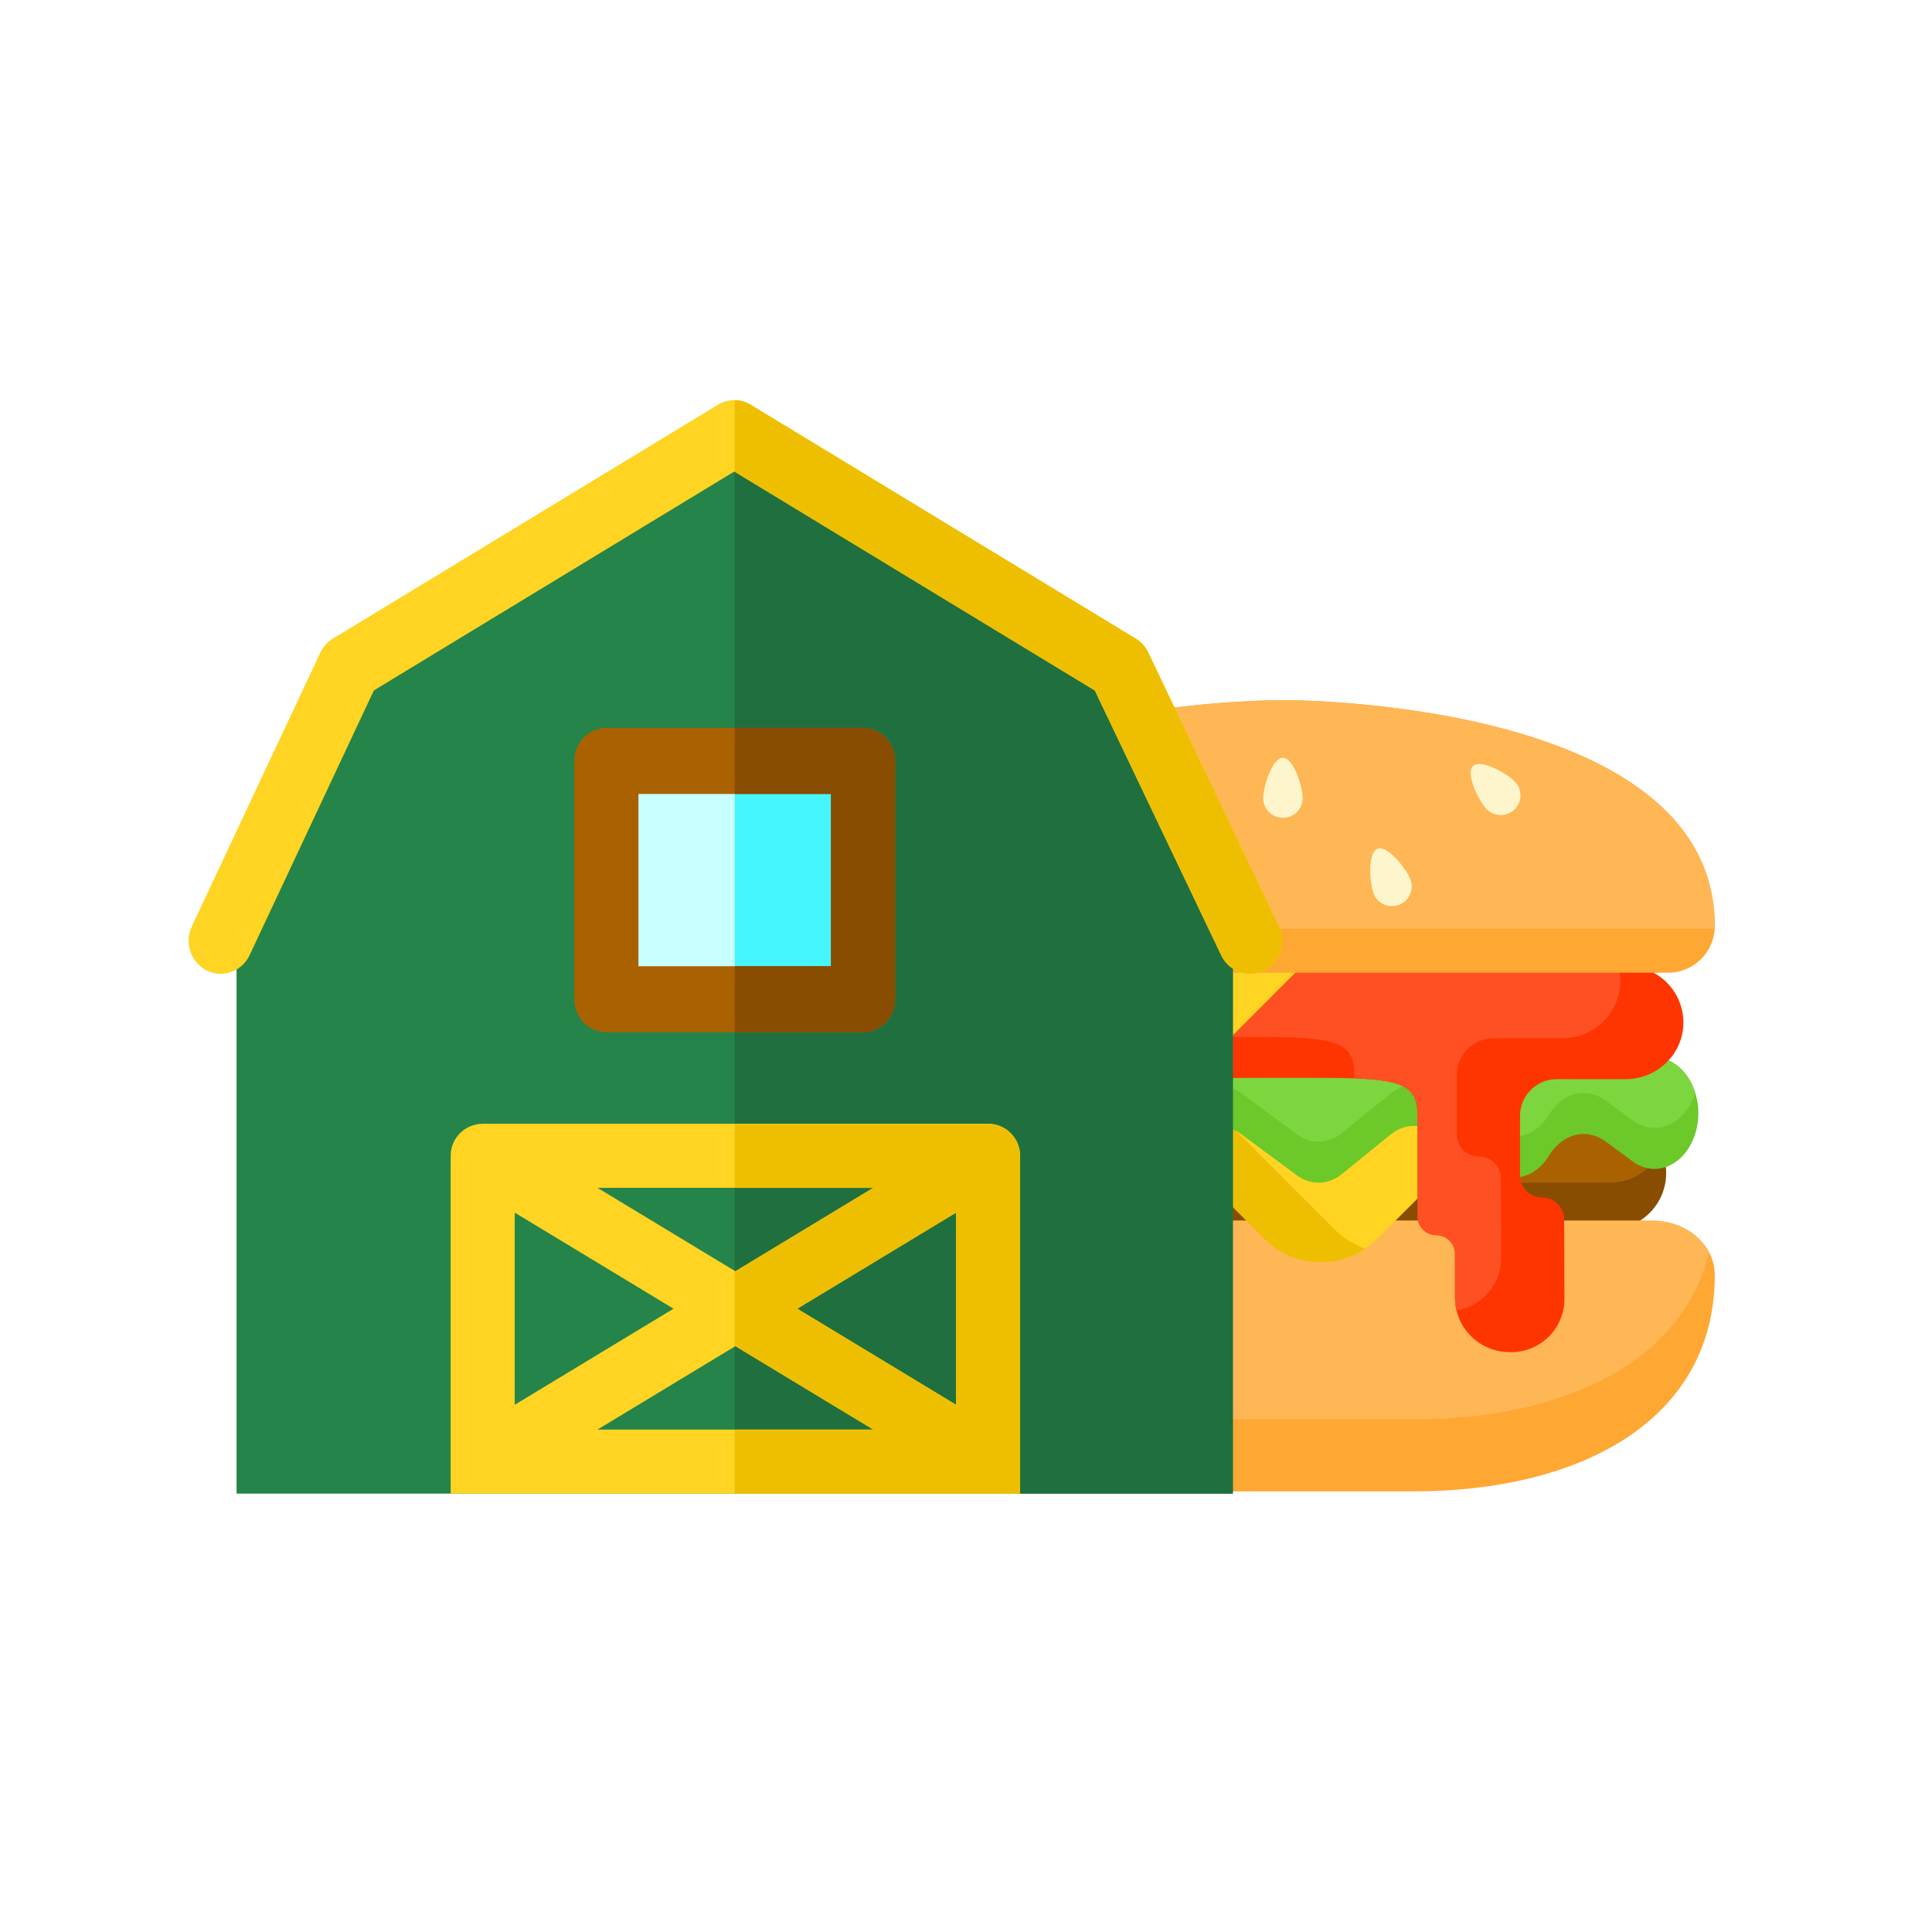 <?xml version="1.0" encoding="UTF-8" standalone="no"?><!-- Generator: Gravit.io --><svg xmlns="http://www.w3.org/2000/svg" xmlns:xlink="http://www.w3.org/1999/xlink" style="isolation:isolate" viewBox="0 0 500 500" width="500pt" height="500pt"><defs><clipPath id="_clipPath_blbChnto8SAnrLKBRUoLGSE9muyVCgrL"><rect width="500" height="500"/></clipPath></defs><g clip-path="url(#_clipPath_blbChnto8SAnrLKBRUoLGSE9muyVCgrL)"><g filter="url(#q1tj4s574SXkczq2pVjicdPuPWa6LQLW)"><path d=" M 426.208 298.569 C 426.208 302.609 424.573 306.263 421.928 308.907 C 419.279 311.552 415.625 313.188 411.59 313.188 L 242.453 313.188 C 234.382 313.188 227.834 306.645 227.834 298.569 C 227.834 296.406 228.302 294.357 229.143 292.512 C 229.875 290.908 230.884 289.463 232.115 288.232 C 234.764 285.587 238.417 283.951 242.453 283.951 L 411.591 283.951 C 417.503 283.951 422.596 287.459 424.9 292.512 C 425.741 294.357 426.208 296.406 426.208 298.569 Z " fill="rgb(136,77,0)"/><path d=" M 424.9 292.512 C 424.168 294.112 423.155 295.561 421.928 296.788 C 419.279 299.433 415.626 301.069 411.591 301.069 L 242.453 301.069 C 236.545 301.069 231.452 297.561 229.143 292.513 C 229.875 290.909 230.883 289.464 232.115 288.232 C 234.764 285.587 238.417 283.952 242.453 283.952 L 411.591 283.952 C 417.502 283.951 422.596 287.459 424.9 292.512 Z " fill="rgb(170,97,0)"/><path d=" M 293.021 380.965 C 293.068 380.966 293.116 380.966 293.164 380.966 L 360.879 380.966 C 382.391 380.966 401.866 376.39 415.966 367.102 C 430.062 357.819 438.782 343.823 438.782 324.988 C 438.782 322.889 438.259 320.899 437.315 319.108 C 434.77 314.268 429.181 310.906 422.696 310.906 L 293.021 310.906 L 293.021 380.965 L 293.021 380.965 Z " fill="rgb(255,167,51)"/><path d=" M 293.021 362.335 C 293.068 362.336 293.116 362.336 293.164 362.336 L 360.879 362.336 C 382.391 362.336 401.866 357.76 415.966 348.472 C 426.672 341.419 434.279 331.65 437.314 319.108 C 434.77 314.269 429.181 310.906 422.696 310.906 L 293.021 310.906 L 293.021 362.335 L 293.021 362.335 Z " fill="rgb(255,182,85)"/><path d=" M 389.183 277.817 L 351.367 315.633 C 350.417 316.578 349.404 317.414 348.332 318.136 C 340.325 323.557 329.356 322.726 322.263 315.633 L 284.447 277.817 L 389.183 277.817 L 389.183 277.817 Z " fill="rgb(238,191,0)"/><path d=" M 389.183 277.817 L 351.367 315.633 C 350.417 316.578 349.404 317.414 348.332 318.136 C 345.446 317.155 342.738 315.514 340.438 313.21 L 305.045 277.817 L 389.183 277.817 Z " fill="rgb(255,212,34)"/><path d=" M 434.538 283.092 C 434.538 285.073 434.211 287.1 433.502 289.077 C 430.725 296.824 423.291 299.832 417.498 295.552 L 410.55 290.422 C 405.701 286.837 399.517 288.304 396.009 293.875 L 395.713 294.343 C 392.346 299.696 386.475 301.287 381.681 298.151 L 366.122 287.977 C 362.533 285.632 358.229 285.887 354.831 288.654 L 342.362 298.796 C 338.781 301.709 334.219 301.832 330.543 299.11 L 316.32 288.568 C 312.685 285.873 308.177 285.959 304.61 288.795 L 291.66 299.078 C 288.184 301.837 283.812 301.996 280.218 299.501 L 263.45 287.85 C 260.151 285.56 256.176 285.496 252.831 287.682 L 237.191 297.911 C 226.776 299.251 221.709 291.604 221.709 291.604 C 219.215 287.269 218.965 282.129 220.314 277.817 C 221.918 272.664 225.804 268.693 230.857 268.693 L 423.192 268.693 C 428.145 268.693 432.103 272.605 433.73 277.794 C 434.256 279.457 434.538 281.252 434.538 283.092 Z " fill="rgb(109,200,42)"/><path d=" M 433.729 277.794 C 433.661 278.021 433.584 278.244 433.502 278.471 C 430.726 286.223 423.292 289.232 417.498 284.951 L 410.55 279.816 C 405.702 276.236 399.517 277.703 396.009 283.27 L 395.714 283.742 C 392.346 289.095 386.475 290.686 381.682 287.55 L 366.123 277.376 C 362.533 275.027 358.23 275.286 354.831 278.053 L 342.362 288.195 C 338.782 291.108 334.22 291.226 330.543 288.504 L 316.321 277.962 C 312.685 275.268 308.178 275.359 304.611 278.189 L 291.66 288.477 C 288.184 291.231 283.812 291.394 280.218 288.9 L 263.45 277.249 C 260.151 274.954 256.176 274.89 252.831 277.08 L 237.191 287.304 C 226.776 288.649 221.709 280.997 221.709 280.997 C 221.123 279.975 220.66 278.907 220.314 277.816 C 221.918 272.664 225.804 268.692 230.857 268.692 L 423.192 268.692 C 428.144 268.692 432.102 272.605 433.729 277.794 Z " fill="rgb(126,214,62)"/><path d=" M 223.382 259.341 C 223.35 260.854 223.55 262.312 223.94 263.689 C 225.699 269.815 231.343 274.295 238.031 274.295 C 264.296 274.295 334.251 273.704 344.802 274.054 C 345.038 274.063 345.275 274.073 345.506 274.077 C 358.83 274.581 361.865 276.717 361.865 283.819 L 361.865 309.807 C 361.865 311.142 362.406 312.356 363.282 313.233 C 364.16 314.11 365.368 314.65 366.704 314.65 C 369.381 314.65 371.548 316.818 371.548 319.494 L 371.548 330.814 C 371.548 331.963 371.685 333.077 371.948 334.149 C 373.443 340.338 379.028 344.932 385.735 344.932 L 386.094 344.932 C 393.719 344.932 399.89 338.739 399.867 331.114 L 399.803 310.625 C 399.799 309.053 399.158 307.626 398.126 306.599 C 397.09 305.567 395.668 304.931 394.091 304.931 C 390.938 304.931 388.379 302.373 388.379 299.219 L 388.379 283.819 C 388.379 278.557 392.641 274.295 397.903 274.295 L 415.726 274.295 C 423.746 274.295 430.494 267.965 430.657 259.945 C 430.821 251.716 424.196 244.991 416.003 244.991 L 238.322 244.991 C 230.298 244.991 223.54 251.321 223.382 259.341 Z " fill="rgb(255,53,1)"/><path d=" M 223.382 259.341 C 223.35 260.854 223.55 262.312 223.94 263.689 C 251.745 263.662 318.184 263.112 328.444 263.448 C 342.367 263.907 345.506 265.993 345.506 273.218 L 345.506 274.077 C 358.83 274.581 361.865 276.717 361.865 283.819 L 361.865 309.807 C 361.865 311.142 362.406 312.356 363.282 313.233 C 364.16 314.11 365.368 314.65 366.704 314.65 C 369.381 314.65 371.548 316.818 371.548 319.494 L 371.548 330.814 C 371.548 331.963 371.685 333.077 371.948 334.149 C 378.519 333.09 383.531 327.378 383.508 320.508 L 383.445 300.023 C 383.44 298.446 382.8 297.024 381.768 295.997 C 380.732 294.966 379.31 294.33 377.733 294.33 C 374.579 294.33 372.021 291.771 372.021 288.618 L 372.021 273.218 C 372.021 267.956 376.283 263.694 381.545 263.694 L 399.367 263.694 C 407.387 263.694 414.135 257.364 414.299 249.344 C 414.331 247.831 414.131 246.372 413.735 244.991 L 238.322 244.991 C 230.298 244.991 223.54 251.321 223.382 259.341 Z " fill="rgb(255,80,35)"/><path d=" M 346.829 230.095 L 314.407 262.531 C 311.158 265.78 307.327 268.092 303.247 269.46 C 293.186 272.859 281.626 270.546 273.62 262.531 L 241.185 230.095 L 346.829 230.095 Z " fill="rgb(238,191,0)"/><path d=" M 346.829 230.095 L 314.407 262.531 C 311.158 265.78 307.327 268.092 303.247 269.46 C 299.171 268.092 295.34 265.78 292.096 262.531 L 259.66 230.095 L 346.829 230.095 Z " fill="rgb(255,212,34)"/><path d=" M 438.782 234.658 C 438.782 234.899 438.773 235.135 438.759 235.371 C 438.582 238.42 437.273 241.169 435.247 243.196 C 433.061 245.382 430.044 246.731 426.708 246.731 L 227.335 246.731 C 220.668 246.731 215.261 241.324 215.261 234.658 C 215.261 220.19 221.968 209.297 232.097 201.104 C 240.317 194.452 250.795 189.576 261.765 186 C 292.455 176.008 327.022 176.194 327.022 176.194 C 327.022 176.194 438.782 175.59 438.782 234.658 Z " fill="rgb(255,167,51)"/><path d=" M 438.782 234.658 C 438.782 234.899 438.773 235.135 438.759 235.371 L 251.872 235.371 C 245.206 235.371 239.799 229.964 239.799 223.297 C 239.799 208.829 246.506 197.937 256.634 189.744 C 258.261 188.426 259.974 187.182 261.764 186 C 292.455 176.008 327.022 176.194 327.022 176.194 C 327.022 176.194 438.782 175.59 438.782 234.658 Z " fill="rgb(255,182,85)"/><g><path d=" M 387.093 197.316 C 389.031 199.367 388.939 202.6 386.888 204.539 C 384.837 206.477 381.604 206.385 379.666 204.334 C 377.728 202.284 374.161 195.178 376.212 193.24 C 378.263 191.301 385.155 195.264 387.093 197.316 Z " fill="rgb(255,245,204)"/><path d=" M 360.011 222.566 C 361.022 225.2 359.707 228.156 357.072 229.168 C 354.438 230.179 351.483 228.864 350.471 226.229 C 349.46 223.595 348.865 215.667 351.499 214.655 C 354.134 213.644 358.999 219.932 360.011 222.566 Z " fill="rgb(255,245,204)"/><path d=" M 332.131 201.552 C 332.131 204.374 329.843 206.661 327.022 206.661 C 324.2 206.661 321.912 204.374 321.912 201.552 C 321.912 198.73 324.2 191.116 327.022 191.116 C 329.844 191.116 332.131 198.73 332.131 201.552 Z " fill="rgb(255,245,204)"/><path d=" M 304.038 225.768 C 303.333 228.5 300.546 230.143 297.814 229.437 C 295.082 228.732 293.439 225.945 294.144 223.213 C 294.85 220.481 298.969 213.68 301.701 214.386 C 304.433 215.091 304.744 223.036 304.038 225.768 Z " fill="rgb(255,245,204)"/><path d=" M 275.93 203.513 C 274.7 206.052 271.644 207.114 269.104 205.883 C 266.565 204.653 265.504 201.598 266.734 199.058 C 267.964 196.519 273.342 190.663 275.882 191.893 C 278.422 193.124 277.16 200.974 275.93 203.513 Z " fill="rgb(255,245,204)"/></g></g><defs><filter id="q1tj4s574SXkczq2pVjicdPuPWa6LQLW" x="-200%" y="-200%" width="400%" height="400%" filterUnits="objectBoundingBox" color-interpolation-filters="sRGB"><feGaussianBlur xmlns="http://www.w3.org/2000/svg" in="SourceGraphic" stdDeviation="4.294"/><feOffset xmlns="http://www.w3.org/2000/svg" dx="5" dy="5" result="pf_100_offsetBlur"/><feFlood xmlns="http://www.w3.org/2000/svg" flood-color="#000000" flood-opacity="0.4"/><feComposite xmlns="http://www.w3.org/2000/svg" in2="pf_100_offsetBlur" operator="in" result="pf_100_dropShadow"/><feBlend xmlns="http://www.w3.org/2000/svg" in="SourceGraphic" in2="pf_100_dropShadow" mode="normal"/></filter></defs><g filter="url(#egXwb1SPUPDMnXHrdwnKvtKBS7rh2Qh9)"><path d=" M 314.06 381.549 L 56.22 381.549 L 56.22 237.004 L 87.267 170.867 C 87.916 169.484 88.949 168.328 90.234 167.547 L 181.042 112.392 C 183.415 110.951 186.361 110.951 188.734 112.392 L 279.541 167.548 C 280.813 168.32 281.837 169.458 282.488 170.822 L 313.285 235.353 C 313.795 236.422 314.06 237.596 314.06 238.787 L 314.06 381.549 Z " fill="rgb(36,132,73)"/><path d=" M 313.285 235.353 L 282.487 170.822 C 281.837 169.458 280.812 168.32 279.541 167.548 L 188.734 112.394 C 187.623 111.719 186.385 111.364 185.14 111.321 L 185.14 381.549 L 314.06 381.549 L 314.06 238.787 C 314.06 237.597 313.794 236.422 313.285 235.353 L 313.285 235.353 Z " fill="rgb(31,112,62)"/><path d=" M 151.918 256.45 C 150.391 256.45 149.149 255.171 149.149 253.6 L 149.149 191.927 C 149.149 190.356 150.391 189.077 151.918 189.077 L 218.363 189.077 C 219.889 189.077 221.131 190.356 221.131 191.927 L 221.131 253.6 C 221.131 255.171 219.889 256.45 218.363 256.45 L 151.918 256.45 Z " fill="rgb(200,255,255)"/><path d=" M 218.362 189.078 L 185.14 189.078 L 185.14 256.45 L 218.363 256.45 C 219.889 256.45 221.131 255.171 221.131 253.6 L 221.131 191.927 C 221.131 190.356 219.889 189.078 218.362 189.078 L 218.362 189.078 Z " fill="rgb(69,246,255)"/><path d=" M 218.362 262.149 L 151.918 262.149 C 147.331 262.149 143.612 258.322 143.612 253.6 L 143.612 191.927 C 143.612 187.206 147.331 183.378 151.918 183.378 L 218.363 183.378 C 222.95 183.378 226.668 187.206 226.668 191.927 L 226.668 253.6 C 226.668 258.322 222.949 262.149 218.362 262.149 Z  M 160.223 245.051 L 210.057 245.051 L 210.057 200.476 L 160.223 200.476 L 160.223 245.051 Z " fill="rgb(170,97,0)"/><path d=" M 218.362 183.379 L 185.14 183.379 L 185.14 200.477 L 210.057 200.477 L 210.057 245.052 L 185.14 245.052 L 185.14 262.15 L 218.363 262.15 C 222.95 262.15 226.668 258.322 226.668 253.601 L 226.668 191.927 C 226.668 187.206 222.949 183.379 218.362 183.379 Z " fill="rgb(136,77,0)"/><path d=" M 52.119 247.013 C 50.907 247.013 49.677 246.739 48.511 246.16 C 44.381 244.106 42.651 238.994 44.647 234.743 L 77.895 163.916 C 78.607 162.398 79.741 161.13 81.152 160.273 L 180.82 99.737 C 183.423 98.155 186.657 98.155 189.261 99.737 L 288.929 160.272 C 290.325 161.12 291.448 162.369 292.163 163.866 L 325.965 234.693 C 327.987 238.931 326.289 244.054 322.172 246.135 C 318.055 248.217 313.078 246.469 311.055 242.231 L 278.348 173.699 L 185.04 117.026 L 91.758 173.684 L 59.604 242.182 C 58.17 245.234 55.206 247.013 52.119 247.013 L 52.119 247.013 Z " fill="rgb(255,212,34)"/><path d=" M 325.964 234.693 L 292.162 163.866 C 291.448 162.369 290.324 161.12 288.928 160.272 L 189.261 99.737 C 187.989 98.964 186.566 98.571 185.14 98.554 L 185.14 117.087 L 278.348 173.699 L 311.054 242.231 C 313.077 246.469 318.054 248.217 322.171 246.135 C 326.288 244.054 327.986 238.931 325.964 234.693 L 325.964 234.693 Z " fill="rgb(238,191,0)"/><path d=" M 119.923 294.123 L 250.711 294.123 L 250.711 373.258 L 119.923 373.258 L 119.923 294.123 Z " fill="rgb(36,132,73)"/><path d=" M 185.14 294.123 L 250.711 294.123 L 250.711 373.258 L 185.14 373.258 L 185.14 294.123 Z " fill="rgb(31,112,62)"/><path d=" M 250.711 285.832 L 119.923 285.832 C 115.345 285.832 111.632 289.544 111.632 294.123 L 111.632 381.549 L 259.002 381.549 L 259.002 294.123 C 259.002 289.544 255.29 285.832 250.711 285.832 Z  M 169.302 333.69 L 128.214 358.551 L 128.214 308.83 L 169.302 333.69 Z  M 149.642 302.414 L 220.993 302.414 L 185.317 324 L 149.642 302.414 Z  M 185.317 343.381 L 220.993 364.967 L 149.642 364.967 L 185.317 343.381 Z  M 201.333 333.69 L 242.42 308.83 L 242.42 358.551 L 201.333 333.69 Z " fill="rgb(255,212,34)"/><path d=" M 250.711 285.832 L 185.14 285.832 L 185.14 302.414 L 220.993 302.414 L 185.317 324 L 185.14 323.893 L 185.14 343.488 L 185.317 343.381 L 220.993 364.967 L 185.14 364.967 L 185.14 381.549 L 259.002 381.549 L 259.002 294.123 C 259.002 289.544 255.29 285.832 250.711 285.832 L 250.711 285.832 Z  M 242.42 358.551 L 201.333 333.69 L 242.42 308.83 L 242.42 358.551 Z " fill="rgb(238,191,0)"/></g><defs><filter id="egXwb1SPUPDMnXHrdwnKvtKBS7rh2Qh9" x="-200%" y="-200%" width="400%" height="400%" filterUnits="objectBoundingBox" color-interpolation-filters="sRGB"><feGaussianBlur xmlns="http://www.w3.org/2000/svg" in="SourceGraphic" stdDeviation="4.294"/><feOffset xmlns="http://www.w3.org/2000/svg" dx="5" dy="5" result="pf_100_offsetBlur"/><feFlood xmlns="http://www.w3.org/2000/svg" flood-color="#000000" flood-opacity="0.4"/><feComposite xmlns="http://www.w3.org/2000/svg" in2="pf_100_offsetBlur" operator="in" result="pf_100_dropShadow"/><feBlend xmlns="http://www.w3.org/2000/svg" in="SourceGraphic" in2="pf_100_dropShadow" mode="normal"/></filter></defs></g></svg>
